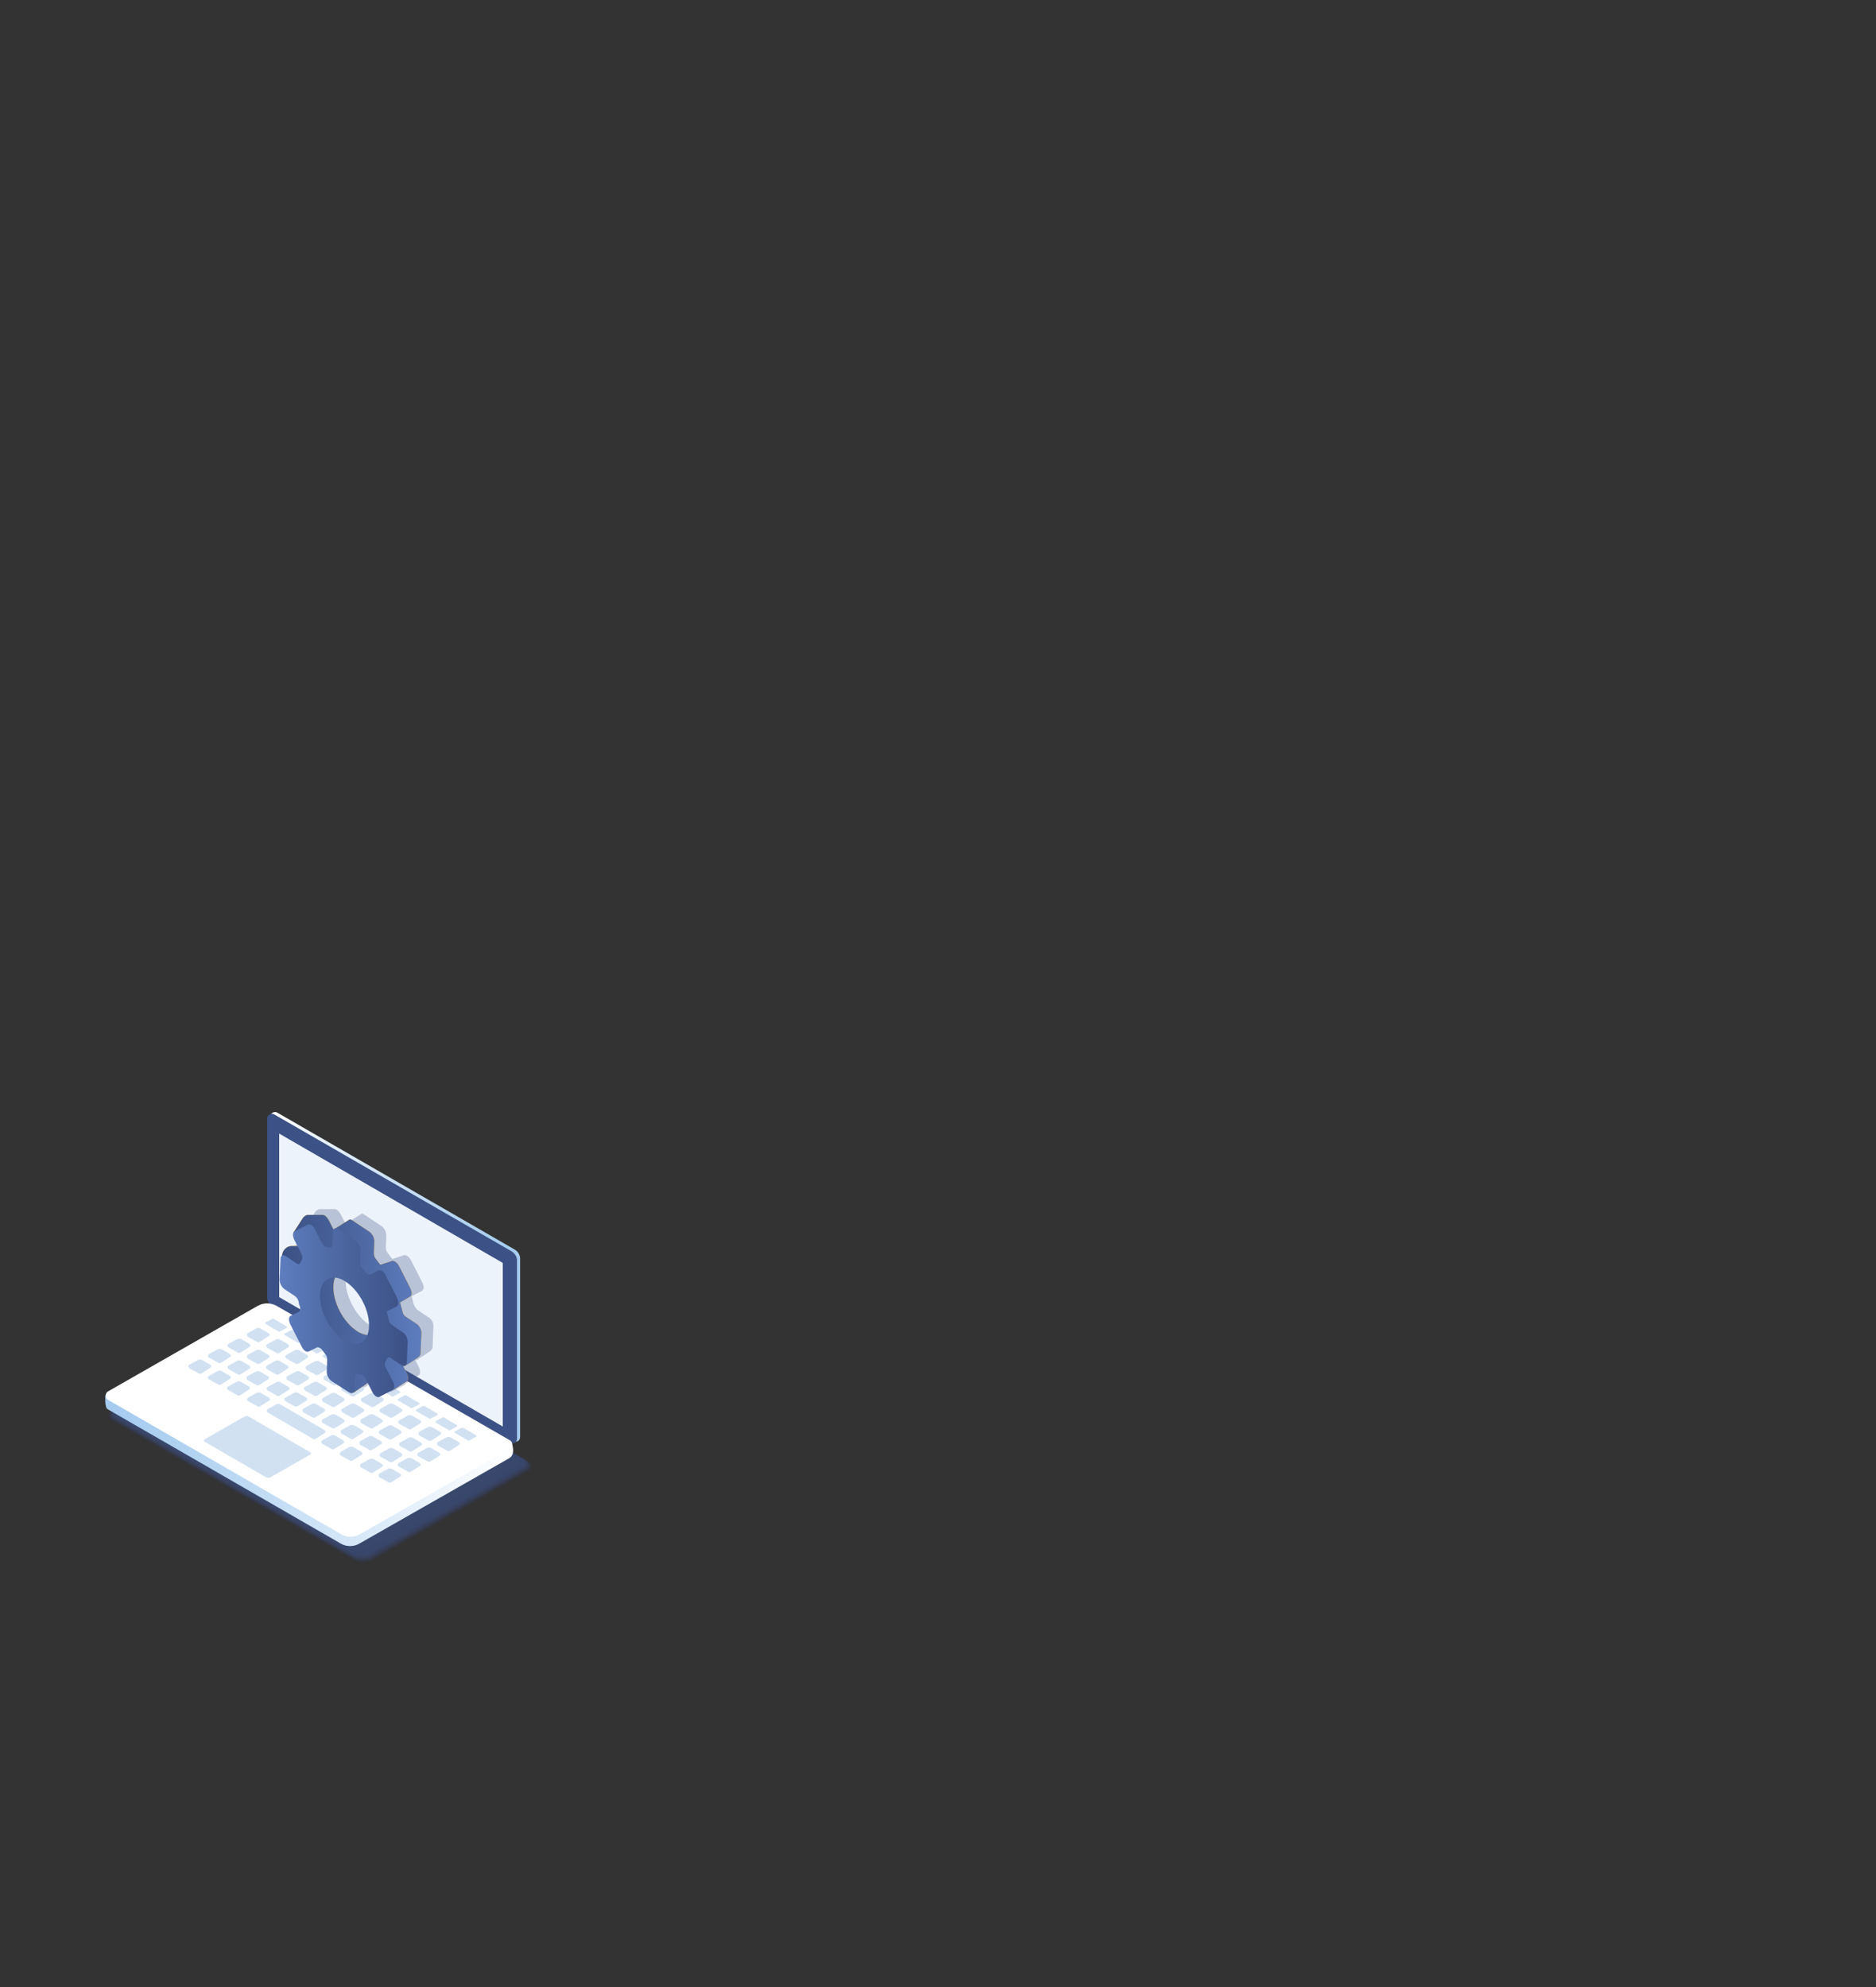 <?xml version="1.0" encoding="utf-8"?>
<!-- Generator: Adobe Illustrator 24.0.1, SVG Export Plug-In . SVG Version: 6.00 Build 0)  -->
<svg version="1.1" id="Layer_1" xmlns="http://www.w3.org/2000/svg" xmlns:xlink="http://www.w3.org/1999/xlink" x="0px" y="0px"
	 viewBox="0 0 422 447" style="enable-background:new 0 0 422 447;" xml:space="preserve">
<rect x="0" y="0" width="422" height="447" fill="#333333" stroke="none"/>
<style type="text/css">
	.st0{opacity:0.7;}
	.st1{opacity:1.000000e-02;fill:#3C5185;enable-background:new    ;}
	.st2{opacity:2.440000e-02;fill:#3C5185;enable-background:new    ;}
	.st3{opacity:4.880000e-02;fill:#3C5185;enable-background:new    ;}
	.st4{opacity:7.320000e-02;fill:#3C5185;enable-background:new    ;}
	.st5{opacity:9.760000e-02;fill:#3C5185;enable-background:new    ;}
	.st6{opacity:0.122;fill:#3C5185;enable-background:new    ;}
	.st7{opacity:0.146;fill:#3C5185;enable-background:new    ;}
	.st8{opacity:0.171;fill:#3C5185;enable-background:new    ;}
	.st9{opacity:0.195;fill:#3C5185;enable-background:new    ;}
	.st10{opacity:0.22;fill:#3C5185;enable-background:new    ;}
	.st11{opacity:0.244;fill:#3C5185;enable-background:new    ;}
	.st12{opacity:0.268;fill:#3C5185;enable-background:new    ;}
	.st13{opacity:0.293;fill:#3C5185;enable-background:new    ;}
	.st14{opacity:0.317;fill:#3C5185;enable-background:new    ;}
	.st15{opacity:0.342;fill:#3C5185;enable-background:new    ;}
	.st16{opacity:0.366;fill:#3C5185;enable-background:new    ;}
	.st17{opacity:0.39;fill:#3C5185;enable-background:new    ;}
	.st18{opacity:0.415;fill:#3C5185;enable-background:new    ;}
	.st19{opacity:0.439;fill:#3C5185;enable-background:new    ;}
	.st20{opacity:0.463;fill:#3C5185;enable-background:new    ;}
	.st21{opacity:0.488;fill:#3C5185;enable-background:new    ;}
	.st22{opacity:0.512;fill:#3C5185;enable-background:new    ;}
	.st23{opacity:0.537;fill:#3C5185;enable-background:new    ;}
	.st24{opacity:0.561;fill:#3C5185;enable-background:new    ;}
	.st25{opacity:0.585;fill:#3C5185;enable-background:new    ;}
	.st26{opacity:0.61;fill:#3C5185;enable-background:new    ;}
	.st27{opacity:0.634;fill:#3C5185;enable-background:new    ;}
	.st28{opacity:0.658;fill:#3C5185;enable-background:new    ;}
	.st29{opacity:0.683;fill:#3C5185;enable-background:new    ;}
	.st30{opacity:0.707;fill:#3C5185;enable-background:new    ;}
	.st31{opacity:0.732;fill:#3C5185;enable-background:new    ;}
	.st32{opacity:0.756;fill:#3C5185;enable-background:new    ;}
	.st33{opacity:0.78;fill:#3C5185;enable-background:new    ;}
	.st34{opacity:0.805;fill:#3C5185;enable-background:new    ;}
	.st35{opacity:0.829;fill:#3C5185;enable-background:new    ;}
	.st36{opacity:0.854;fill:#3C5185;enable-background:new    ;}
	.st37{opacity:0.878;fill:#3C5185;enable-background:new    ;}
	.st38{opacity:0.902;fill:#3C5185;enable-background:new    ;}
	.st39{opacity:0.927;fill:#3C5185;enable-background:new    ;}
	.st40{opacity:0.951;fill:#3C5185;enable-background:new    ;}
	.st41{opacity:0.976;fill:#3C5185;enable-background:new    ;}
	.st42{fill:#3C5185;}
	.st43{fill:url(#SVGID_1_);}
	.st44{fill:#EDF3FA;}
	.st45{fill:url(#SVGID_2_);}
	.st46{fill:#FFFFFF;}
	.st47{fill:#D1E1F2;}
	.st48{opacity:0.3;fill-rule:evenodd;clip-rule:evenodd;fill:#3C5185;enable-background:new    ;}
	.st49{fill-rule:evenodd;clip-rule:evenodd;fill:url(#SVGID_3_);}
	.st50{fill-rule:evenodd;clip-rule:evenodd;fill:url(#SVGID_4_);}
	.st51{fill-rule:evenodd;clip-rule:evenodd;fill:url(#SVGID_5_);}
</style>
<g class="st0">
	<path class="st1" d="M59.8,297.2l-35.4,20.2c-0.8,0.4-0.8,1.5,0,2l55.1,31.7c1.4,0.8,3.1,0.8,4.5,0l35.4-20.2c0.8-0.4,0.8-1.5,0-2
		l-55.1-31.7C63,296.5,61.2,296.4,59.8,297.2z"/>
	<path class="st2" d="M59.9,297.3l-35.2,20.1c-0.8,0.4-0.8,1.5,0,2L79.5,351c1.4,0.8,3.1,0.8,4.5,0l35.2-20.1c0.8-0.4,0.8-1.5,0-2
		l-54.9-31.7C63,296.5,61.3,296.5,59.9,297.3z"/>
	<path class="st3" d="M59.9,297.3l-35.2,20.1c-0.8,0.4-0.8,1.5,0,2l54.7,31.5c1.4,0.8,3.1,0.8,4.5,0l35.2-20.1c0.8-0.4,0.8-1.5,0-2
		l-54.7-31.5C63,296.5,61.3,296.5,59.9,297.3z"/>
	<path class="st4" d="M60,297.3l-35,20c-0.8,0.4-0.8,1.5,0,2l54.5,31.5c1.4,0.8,3.1,0.8,4.5,0l35-20c0.8-0.4,0.8-1.5,0-2l-54.5-31.5
		C63.1,296.5,61.4,296.5,60,297.3z"/>
	<path class="st5" d="M60,297.4l-34.9,20c-0.8,0.4-0.8,1.5,0,2l54.4,31.4c1.4,0.8,3.1,0.8,4.5,0l34.9-20c0.8-0.4,0.8-1.5,0-2
		l-54.4-31.3C63.1,296.6,61.4,296.6,60,297.4z"/>
	<path class="st6" d="M60,297.4l-34.8,19.9c-0.8,0.4-0.8,1.5,0,2l54.2,31.3c1.4,0.8,3.1,0.8,4.5,0l34.8-19.9c0.8-0.4,0.8-1.5,0-2
		l-54.2-31.3C63.1,296.6,61.4,296.6,60,297.4z"/>
	<path class="st7" d="M60.1,297.4l-34.7,19.8c-0.8,0.4-0.8,1.5,0,2l54,31.2c1.4,0.8,3.1,0.8,4.5,0l34.7-19.8c0.8-0.4,0.8-1.5,0-2
		l-54-31.2C63.1,296.6,61.4,296.6,60.1,297.4z"/>
	<path class="st8" d="M60.1,297.5l-34.6,19.8c-0.8,0.4-0.8,1.5,0,2l53.9,31.1c1.4,0.8,3.1,0.8,4.4,0l34.6-19.8
		c0.8-0.4,0.8-1.5,0-1.9l-53.9-31.1C63.2,296.7,61.5,296.7,60.1,297.5z"/>
	<path class="st9" d="M60.1,297.5l-34.5,19.7c-0.8,0.4-0.8,1.5,0,2l53.7,31c1.4,0.8,3.1,0.8,4.4,0l34.5-19.7c0.8-0.4,0.8-1.5,0-2
		l-53.7-31C63.2,296.7,61.5,296.7,60.1,297.5z"/>
	<path class="st10" d="M60.2,297.5l-34.4,19.6c-0.8,0.4-0.8,1.5,0,1.9l53.5,31c1.4,0.8,3,0.8,4.4,0l34.4-19.6c0.8-0.4,0.8-1.5,0-1.9
		l-53.5-30.9C63.2,296.8,61.5,296.8,60.2,297.5z"/>
	<path class="st11" d="M60.2,297.6l-34.3,19.6c-0.8,0.4-0.8,1.5,0,1.9l53.4,30.8c1.4,0.8,3,0.8,4.4,0l34.3-19.6
		c0.8-0.4,0.8-1.5,0-1.9l-53.4-30.8C63.2,296.8,61.6,296.8,60.2,297.6z"/>
	<path class="st12" d="M60.2,297.6L26,317.1c-0.8,0.4-0.8,1.5,0,1.9l53.2,30.7c1.4,0.8,3,0.8,4.4,0l34.2-19.5c0.8-0.4,0.8-1.5,0-1.9
		l-53.2-30.7C63.3,296.8,61.6,296.8,60.2,297.6z"/>
	<path class="st13" d="M60.3,297.6L26.2,317c-0.8,0.4-0.8,1.5,0,1.9l53,30.6c1.4,0.8,3,0.8,4.4,0l34.1-19.5c0.8-0.4,0.8-1.5,0-1.9
		l-53-30.6C63.3,296.9,61.6,296.9,60.3,297.6z"/>
	<path class="st14" d="M60.3,297.7l-34,19.4c-0.7,0.4-0.8,1.5,0,1.9l52.9,30.5c1.3,0.8,3,0.8,4.4,0l34-19.4c0.7-0.4,0.8-1.5,0-1.9
		l-52.9-30.5C63.3,296.9,61.7,296.9,60.3,297.7z"/>
	<path class="st15" d="M60.3,297.7L26.5,317c-0.7,0.4-0.7,1.5,0,1.9l52.7,30.4c1.3,0.8,3,0.8,4.4,0l33.8-19.3c0.7-0.4,0.7-1.5,0-1.9
		l-52.7-30.4C63.4,296.9,61.7,296.9,60.3,297.7z"/>
	<path class="st16" d="M60.4,297.7L26.6,317c-0.7,0.4-0.7,1.5,0,1.9l52.5,30.3c1.3,0.8,3,0.8,4.3,0l33.7-19.3c0.7-0.4,0.7-1.5,0-1.9
		l-52.5-30.3C63.4,297,61.7,297,60.4,297.7z"/>
	<path class="st17" d="M60.4,297.8L26.8,317c-0.7,0.4-0.7,1.5,0,1.9l52.4,30.2c1.3,0.8,3,0.8,4.3,0l33.7-19.2c0.7-0.4,0.7-1.5,0-1.9
		l-52.4-30.2C63.4,297,61.8,297,60.4,297.8z"/>
	<path class="st18" d="M60.5,297.8L27,316.9c-0.7,0.4-0.7,1.5,0,1.9l52.2,30.1c1.3,0.8,3,0.8,4.3,0l33.5-19.1c0.7-0.4,0.7-1.5,0-1.9
		l-52.2-30.1C63.4,297,61.8,297,60.5,297.8z"/>
	<path class="st19" d="M60.5,297.8l-33.4,19.1c-0.7,0.4-0.7,1.4,0,1.9l52,30c1.3,0.8,3,0.8,4.3,0l33.4-19.1c0.7-0.4,0.7-1.4,0-1.9
		l-52-30C63.5,297.1,61.8,297.1,60.5,297.8z"/>
	<path class="st20" d="M60.5,297.9l-33.3,19c-0.7,0.4-0.7,1.4,0,1.9l51.9,29.9c1.3,0.8,3,0.8,4.3,0l33.3-19c0.7-0.4,0.7-1.4,0-1.9
		l-51.9-29.9C63.5,297.1,61.9,297.1,60.5,297.9z"/>
	<path class="st21" d="M60.6,297.9l-33.2,18.9c-0.7,0.4-0.7,1.4,0,1.9l51.7,29.8c1.3,0.8,3,0.8,4.3,0l33.2-18.9
		c0.7-0.4,0.7-1.4,0-1.9l-51.7-29.8C63.5,297.2,61.9,297.2,60.6,297.9z"/>
	<path class="st22" d="M60.6,297.9l-33.1,18.9c-0.7,0.4-0.7,1.4,0,1.9L79,348.4c1.3,0.8,2.9,0.8,4.2,0l33.1-18.9
		c0.7-0.4,0.7-1.4,0-1.9l-51.5-29.7C63.6,297.2,61.9,297.2,60.6,297.9z"/>
	<path class="st23" d="M60.7,298l-33,18.8c-0.7,0.4-0.7,1.4,0,1.9L79,348.3c1.3,0.8,2.9,0.8,4.2,0l33-18.8c0.7-0.4,0.7-1.4,0-1.9
		L64.9,298C63.6,297.2,62,297.2,60.7,298z"/>
	<path class="st24" d="M60.7,298l-32.9,18.8c-0.7,0.4-0.7,1.4,0,1.8L79,348.1c1.3,0.8,2.9,0.8,4.2,0l32.9-18.8
		c0.7-0.4,0.7-1.4,0-1.8L64.9,298C63.6,297.3,62,297.2,60.7,298z"/>
	<path class="st25" d="M60.7,298l-32.8,18.7c-0.7,0.4-0.7,1.4,0,1.8L79,348c1.3,0.8,2.9,0.8,4.2,0l32.8-18.7c0.7-0.4,0.7-1.4,0-1.8
		l-51-29.4C63.6,297.3,62,297.3,60.7,298z"/>
	<path class="st26" d="M60.8,298.1l-32.7,18.6c-0.7,0.4-0.7,1.4,0,1.8L79,347.9c1.3,0.8,2.9,0.8,4.2,0l32.7-18.6
		c0.7-0.4,0.7-1.4,0-1.8L65,298.1C63.7,297.3,62,297.3,60.8,298.1z"/>
	<path class="st27" d="M60.8,298.1l-32.6,18.6c-0.7,0.4-0.7,1.4,0,1.8l50.7,29.2c1.3,0.8,2.9,0.8,4.2,0l32.6-18.6
		c0.7-0.4,0.7-1.4,0-1.8L65,298.1C63.7,297.3,62.1,297.3,60.8,298.1z"/>
	<path class="st28" d="M60.8,298.1l-32.5,18.5c-0.7,0.4-0.7,1.4,0,1.8l50.5,29.1c1.3,0.8,2.9,0.8,4.2,0l32.4-18.5
		c0.7-0.4,0.7-1.4,0-1.8L65,298.1C63.7,297.4,62.1,297.4,60.8,298.1z"/>
	<path class="st29" d="M60.9,298.2l-32.3,18.5c-0.7,0.4-0.7,1.4,0,1.8l50.4,29c1.3,0.8,2.9,0.8,4.2,0l32.3-18.5
		c0.7-0.4,0.7-1.4,0-1.8l-50.4-29C63.8,297.4,62.2,297.4,60.9,298.2z"/>
	<path class="st30" d="M60.9,298.2l-32.2,18.4c-0.7,0.4-0.7,1.4,0,1.8l50.2,29c1.3,0.8,2.8,0.8,4.2,0l32.2-18.4
		c0.7-0.4,0.7-1.4,0-1.8l-50.2-29C63.8,297.5,62.2,297.5,60.9,298.2z"/>
	<path class="st31" d="M60.9,298.2l-32.1,18.3c-0.7,0.4-0.7,1.4,0,1.8l50,28.8c1.3,0.7,2.8,0.8,4.1,0l32.1-18.3
		c0.7-0.4,0.7-1.4,0-1.8l-50-28.8C63.8,297.5,62.2,297.5,60.9,298.2z"/>
	<path class="st32" d="M61,298.3l-32,18.3c-0.7,0.4-0.7,1.4,0,1.8l49.9,28.8c1.3,0.7,2.8,0.7,4.1,0l32-18.3c0.7-0.4,0.7-1.4,0-1.8
		l-49.9-28.8C63.8,297.5,62.2,297.5,61,298.3z"/>
	<path class="st33" d="M61,298.3l-31.9,18.2c-0.7,0.4-0.7,1.4,0,1.8l49.7,28.6c1.3,0.7,2.8,0.7,4.1,0l31.9-18.2
		c0.7-0.4,0.7-1.4,0-1.8l-49.7-28.6C63.8,297.6,62.3,297.6,61,298.3z"/>
	<path class="st34" d="M61,298.3l-31.8,18.2c-0.7,0.4-0.7,1.4,0,1.8l49.5,28.6c1.3,0.7,2.8,0.7,4.1,0l31.8-18.2
		c0.7-0.4,0.7-1.4,0-1.8l-49.5-28.6C63.9,297.6,62.3,297.6,61,298.3z"/>
	<path class="st35" d="M61.1,298.4l-31.7,18.1c-0.7,0.4-0.7,1.4,0,1.8l49.4,28.5c1.3,0.7,2.8,0.7,4.1,0l31.7-18.1
		c0.7-0.4,0.7-1.4,0-1.8l-49.4-28.5C63.9,297.7,62.4,297.6,61.1,298.4z"/>
	<path class="st36" d="M61.1,298.4l-31.6,18c-0.7,0.4-0.7,1.4,0,1.8l49.2,28.4c1.3,0.7,2.8,0.7,4.1,0l31.6-18c0.7-0.4,0.7-1.4,0-1.8
		l-49.2-28.4C63.9,297.7,62.4,297.7,61.1,298.4z"/>
	<path class="st37" d="M61.2,298.4l-31.5,18c-0.7,0.4-0.7,1.4,0,1.8l49,28.3c1.3,0.7,2.8,0.7,4,0l31.5-18c0.7-0.4,0.7-1.4,0-1.8
		l-49-28.3C63.9,297.7,62.4,297.7,61.2,298.4z"/>
	<path class="st38" d="M61.2,298.5l-31.4,17.9c-0.7,0.4-0.7,1.4,0,1.8l48.9,28.2c1.3,0.7,2.8,0.7,4,0l31.4-17.9
		c0.7-0.4,0.7-1.4,0-1.8l-48.9-28.2C64,297.7,62.4,297.7,61.2,298.5z"/>
	<path class="st39" d="M61.2,298.5L30,316.4c-0.7,0.4-0.7,1.4,0,1.8l48.7,28.1c1.3,0.7,2.8,0.7,4,0l31.3-17.9c0.7-0.4,0.7-1.4,0-1.8
		l-48.7-28.1C64,297.8,62.5,297.8,61.2,298.5z"/>
	<path class="st40" d="M61.3,298.5l-31.2,17.8c-0.7,0.4-0.7,1.4,0,1.8l48.5,28c1.2,0.7,2.8,0.7,4,0l31.2-17.8c0.7-0.4,0.7-1.4,0-1.8
		l-48.5-28C64,297.8,62.5,297.8,61.3,298.5z"/>
	<path class="st41" d="M61.3,298.5l-31.1,17.7c-0.7,0.4-0.7,1.4,0,1.8l48.4,27.9c1.2,0.7,2.8,0.7,4,0l31.1-17.7
		c0.7-0.4,0.7-1.4,0-1.8l-48.4-27.9C64.1,297.8,62.6,297.8,61.3,298.5z"/>
	<path class="st42" d="M61.4,298.6l-30.9,17.7c-0.7,0.4-0.7,1.4,0,1.7l48.2,27.8c1.2,0.7,2.7,0.7,4,0l30.9-17.7
		c0.7-0.4,0.7-1.4,0-1.7l-48.2-27.8C64.1,297.9,62.6,297.9,61.4,298.6z"/>
</g>
<linearGradient id="SVGID_1_" gradientUnits="userSpaceOnUse" x1="60.8" y1="1551.25" x2="117" y2="1551.25" gradientTransform="matrix(1 0 0 1 0 -1264)">
	<stop  offset="0" style="stop-color:#FFFFFF"/>
	<stop  offset="0.396" style="stop-color:#D5E7F8"/>
	<stop  offset="0.786" style="stop-color:#B2D3F1"/>
	<stop  offset="0.996" style="stop-color:#A5CBEF"/>
</linearGradient>
<path class="st43" d="M115.8,281.1l-53.4-30.8c-0.7-0.4-1.6,0.1-1.6,0.9v40.2c0,0.8,0.4,1.6,1.2,2l53.4,30.8
	c0.7,0.4,1.6-0.1,1.6-0.9v-40.2C117,282.3,116.5,281.5,115.8,281.1z"/>
<path class="st42" d="M115.1,281.5l-53.4-30.8c-0.7-0.4-1.6,0.1-1.6,0.9v40.2c0,0.8,0.4,1.6,1.2,2l53.4,30.8
	c0.7,0.4,1.6-0.1,1.6-0.9v-40.2C116.3,282.7,115.8,282,115.1,281.5z"/>
<path class="st44" d="M113.1,284.1L62.8,255v36.8l50.3,29.1V284.1z"/>
<linearGradient id="SVGID_2_" gradientUnits="userSpaceOnUse" x1="23.674" y1="1585.55" x2="115.428" y2="1585.55" gradientTransform="matrix(1 0 0 1 0 -1264)">
	<stop  offset="3.802050e-03" style="stop-color:#A5CBEF"/>
	<stop  offset="0.214" style="stop-color:#B2D3F1"/>
	<stop  offset="0.604" style="stop-color:#D5E7F8"/>
	<stop  offset="1" style="stop-color:#FFFFFF"/>
</linearGradient>
<path class="st45" d="M57.9,295.9l-34.2,18c0,0-0.2,2.7,0.5,3.1l52.4,30.2c1.3,0.8,3,0.8,4.3,0l33.7-19.2c1.4-0.9,0.6-3.1,0.6-3.1
	l-52.9-29C60.9,295.1,59.3,295.1,57.9,295.9z"/>
<path class="st46" d="M57.9,293.8L24.3,313c-0.7,0.4-0.7,1.5,0,1.9l52.4,30.2c1.3,0.8,3,0.8,4.3,0l33.7-19.2c0.7-0.4,0.7-1.5,0-1.9
	l-52.4-30.2C60.9,293,59.3,293,57.9,293.8z"/>
<path class="st47" d="M54.9,318.7l-8.9,5.1c-0.2,0.1-0.2,0.4,0,0.5l13.8,8c0.4,0.2,0.8,0.2,1.1,0l8.9-5.1c0.2-0.1,0.2-0.4,0-0.5
	l-13.8-8C55.7,318.5,55.3,318.5,54.9,318.7z"/>
<path class="st47" d="M61.6,296.7l2.9,1.7c0.1,0.1,0.1,0.2,0,0.3l-1.5,0.8c-0.1,0.1-0.3,0.1-0.4,0l-2.9-1.7c-0.1-0.1-0.1-0.2,0-0.3
	l1.5-0.8C61.4,296.6,61.5,296.6,61.6,296.7z"/>
<path class="st47" d="M65.9,299.2l2.9,1.7c0.1,0.1,0.1,0.2,0,0.3l-1.5,0.8c-0.1,0.1-0.3,0.1-0.4,0l-2.9-1.7c-0.1-0.1-0.1-0.2,0-0.3
	l1.5-0.8C65.6,299.2,65.8,299.2,65.9,299.2z"/>
<path class="st47" d="M70.1,301.6l2.9,1.7c0.1,0.1,0.1,0.2,0,0.3l-1.5,0.8c-0.1,0.1-0.3,0.1-0.4,0l-2.9-1.7c-0.1-0.1-0.1-0.2,0-0.3
	l1.5-0.8C69.9,301.6,70,301.6,70.1,301.6z"/>
<path class="st47" d="M74.5,304.1l2.9,1.7c0.1,0.1,0.1,0.2,0,0.3l-1.5,0.8c-0.1,0.1-0.3,0.1-0.4,0l-2.9-1.7c-0.1-0.1-0.1-0.2,0-0.3
	l1.5-0.8C74.3,304.1,74.4,304.1,74.5,304.1z"/>
<path class="st47" d="M78.8,306.5l2.9,1.7c0.1,0.1,0.1,0.2,0,0.3l-1.5,0.8c-0.1,0.1-0.3,0.1-0.4,0l-2.9-1.7c-0.1-0.1-0.1-0.2,0-0.3
	l1.5-0.8C78.5,306.4,78.6,306.4,78.8,306.5z"/>
<path class="st47" d="M82.9,309l2.9,1.7c0.1,0.1,0.1,0.2,0,0.3l-1.5,0.8c-0.1,0.1-0.3,0.1-0.4,0l-2.9-1.7c-0.1-0.1-0.1-0.2,0-0.3
	l1.5-0.8C82.6,308.9,82.7,308.9,82.9,309z"/>
<path class="st47" d="M87.1,311.4L90,313c0.1,0.1,0.1,0.2,0,0.3l-1.5,0.8c-0.1,0.1-0.3,0.1-0.4,0l-2.9-1.7c-0.1-0.1-0.1-0.2,0-0.3
	l1.5-0.8C86.9,311.3,87,311.3,87.1,311.4z"/>
<path class="st47" d="M91.4,313.9l2.9,1.7c0.1,0.1,0.1,0.2,0,0.3l-1.5,0.8c-0.1,0.1-0.3,0.1-0.4,0l-2.9-1.7c-0.1-0.1-0.1-0.2,0-0.3
	l1.5-0.8C91.1,313.8,91.3,313.8,91.4,313.9z"/>
<path class="st47" d="M95.5,316.3l2.9,1.7c0.1,0.1,0.1,0.2,0,0.3l-1.5,0.8c-0.1,0.1-0.3,0.1-0.4,0l-2.9-1.7c-0.1-0.1-0.1-0.2,0-0.3
	l1.5-0.8C95.3,316.3,95.4,316.3,95.5,316.3z"/>
<path class="st47" d="M99.9,318.9l2.9,1.7c0.1,0.1,0.1,0.2,0,0.3l-1.5,0.8c-0.1,0.1-0.3,0.1-0.4,0L98,320c-0.1-0.1-0.1-0.2,0-0.3
	l1.5-0.8C99.7,318.8,99.8,318.8,99.9,318.9z"/>
<path class="st47" d="M104.2,321.2l2.9,1.7c0.1,0.1,0.1,0.2,0,0.3l-1.5,0.8c-0.1,0.1-0.3,0.1-0.4,0l-2.9-1.7c-0.1-0.1-0.1-0.2,0-0.3
	l1.5-0.8C103.9,321.2,104.1,321.2,104.2,321.2z"/>
<path class="st47" d="M55.7,299.9l2-1.1c0.3-0.1,0.6-0.1,0.8,0l1.9,1.1c0.3,0.2,0.3,0.5,0,0.7l-1.9,1.2c-0.3,0.2-0.6,0.2-0.8,0
	l-2-1.1C55.5,300.4,55.5,300,55.7,299.9z"/>
<path class="st47" d="M60.1,302.4l2-1.1c0.3-0.1,0.6-0.1,0.8,0l1.9,1.1c0.3,0.2,0.3,0.5,0,0.7l-1.9,1.2c-0.3,0.2-0.6,0.2-0.8,0
	l-2-1.1C59.8,302.9,59.8,302.6,60.1,302.4z"/>
<path class="st47" d="M64.4,304.8l2-1.1c0.3-0.1,0.6-0.1,0.8,0l1.9,1.1c0.3,0.2,0.3,0.5,0,0.7l-1.9,1.2c-0.3,0.2-0.6,0.2-0.8,0
	l-2-1.1C64.1,305.3,64.1,305,64.4,304.8z"/>
<path class="st47" d="M68.9,307.3l2-1.1c0.3-0.1,0.6-0.1,0.8,0l1.9,1.1c0.3,0.2,0.3,0.5,0,0.7l-1.9,1.2c-0.3,0.2-0.6,0.2-0.8,0
	l-2-1.1C68.7,307.8,68.7,307.4,68.9,307.3z"/>
<path class="st47" d="M72.9,309.6l2-1.1c0.3-0.1,0.6-0.1,0.8,0l1.9,1.1c0.3,0.2,0.3,0.5,0,0.7l-1.9,1.2c-0.3,0.2-0.6,0.2-0.8,0
	l-2-1.1C72.7,310.2,72.7,309.8,72.9,309.6z"/>
<path class="st47" d="M77,312.1l2-1.1c0.3-0.1,0.6-0.1,0.8,0l1.9,1.1c0.3,0.2,0.3,0.5,0,0.7l-1.9,1.2c-0.3,0.2-0.6,0.2-0.8,0l-2-1.1
	C76.7,312.7,76.7,312.3,77,312.1z"/>
<path class="st47" d="M81.4,314.5l2-1.1c0.3-0.1,0.6-0.1,0.8,0l1.9,1.1c0.3,0.2,0.3,0.5,0,0.7l-1.9,1.2c-0.3,0.2-0.6,0.2-0.8,0
	l-2-1.1C81.1,315.1,81.1,314.7,81.4,314.5z"/>
<path class="st47" d="M85.6,316.9l2-1.1c0.3-0.1,0.6-0.1,0.8,0l1.9,1.1c0.3,0.2,0.3,0.5,0,0.7l-1.9,1.2c-0.3,0.2-0.6,0.2-0.8,0
	l-2-1.1C85.3,317.5,85.3,317.1,85.6,316.9z"/>
<path class="st47" d="M89.8,319.5l2-1.1c0.3-0.1,0.6-0.1,0.8,0l1.9,1.1c0.3,0.2,0.3,0.5,0,0.7l-1.9,1.2c-0.3,0.2-0.6,0.2-0.8,0
	l-2-1.1C89.5,320,89.5,319.6,89.8,319.5z"/>
<path class="st47" d="M94.3,322.1l2-1.1c0.3-0.1,0.6-0.1,0.8,0l1.9,1.1c0.3,0.2,0.3,0.5,0,0.7l-1.9,1.2c-0.3,0.2-0.6,0.2-0.8,0
	l-2-1.1C94.1,322.7,94.1,322.3,94.3,322.1z"/>
<path class="st47" d="M98.5,324.4l2-1.1c0.3-0.1,0.6-0.1,0.8,0l1.9,1.1c0.3,0.2,0.3,0.5,0,0.7l-1.9,1.2c-0.3,0.2-0.6,0.2-0.8,0
	l-2-1.1C98.2,324.9,98.2,324.5,98.5,324.4z"/>
<path class="st47" d="M51.4,302.3l2-1.1c0.3-0.1,0.6-0.1,0.8,0l1.9,1.1c0.3,0.2,0.3,0.5,0,0.7l-1.9,1.2c-0.3,0.2-0.6,0.2-0.8,0
	l-2-1.1C51.1,302.8,51.1,302.4,51.4,302.3z"/>
<path class="st47" d="M55.7,304.8l2-1.1c0.3-0.1,0.6-0.1,0.8,0l1.9,1.1c0.3,0.2,0.3,0.5,0,0.7l-1.9,1.2c-0.3,0.2-0.6,0.2-0.8,0
	l-2-1.1C55.5,305.3,55.5,304.9,55.7,304.8z"/>
<path class="st47" d="M60,307.2l2-1.1c0.3-0.1,0.6-0.1,0.8,0l1.9,1.1c0.3,0.2,0.3,0.5,0,0.7l-1.9,1.2c-0.3,0.2-0.6,0.2-0.8,0l-2-1.1
	C59.8,307.7,59.8,307.3,60,307.2z"/>
<path class="st47" d="M64.6,309.6l2-1.1c0.3-0.1,0.6-0.1,0.8,0l1.9,1.1c0.3,0.2,0.3,0.5,0,0.7l-1.9,1.2c-0.3,0.2-0.6,0.2-0.8,0
	l-2-1.1C64.3,310.2,64.3,309.8,64.6,309.6z"/>
<path class="st47" d="M68.6,312l2-1.1c0.3-0.1,0.6-0.1,0.8,0l1.9,1.1c0.3,0.2,0.3,0.5,0,0.7l-1.9,1.2c-0.3,0.2-0.6,0.2-0.8,0l-2-1.1
	C68.3,312.5,68.3,312.1,68.6,312z"/>
<path class="st47" d="M72.6,314.5l2-1.1c0.3-0.1,0.6-0.1,0.8,0l1.9,1.1c0.3,0.2,0.3,0.5,0,0.7l-1.9,1.2c-0.3,0.2-0.6,0.2-0.8,0
	l-2-1.1C72.4,315.1,72.4,314.7,72.6,314.5z"/>
<path class="st47" d="M77,316.9l2-1.1c0.3-0.1,0.6-0.1,0.8,0l1.9,1.1c0.3,0.2,0.3,0.5,0,0.7l-1.9,1.2c-0.3,0.2-0.6,0.2-0.8,0l-2-1.1
	C76.7,317.4,76.7,317,77,316.9z"/>
<path class="st47" d="M81.2,319.3l2-1.1c0.3-0.1,0.6-0.1,0.8,0l1.9,1.1c0.3,0.2,0.3,0.5,0,0.7l-1.9,1.2c-0.3,0.2-0.6,0.2-0.8,0
	l-2-1.1C81,319.8,81,319.4,81.2,319.3z"/>
<path class="st47" d="M85.4,321.8l2-1.1c0.3-0.1,0.6-0.1,0.8,0l1.9,1.1c0.3,0.2,0.3,0.5,0,0.7l-1.9,1.2c-0.3,0.2-0.6,0.2-0.8,0
	l-2-1.1C85.2,322.4,85.1,322,85.4,321.8z"/>
<path class="st47" d="M90,324.5l2-1.1c0.3-0.1,0.6-0.1,0.8,0l1.9,1.1c0.3,0.2,0.3,0.5,0,0.7l-1.9,1.2c-0.3,0.2-0.6,0.2-0.8,0l-2-1.1
	C89.7,325.1,89.7,324.7,90,324.5z"/>
<path class="st47" d="M94.1,326.8l2-1.1c0.3-0.1,0.6-0.1,0.8,0l1.9,1.1c0.3,0.2,0.3,0.5,0,0.7l-1.9,1.2c-0.3,0.2-0.6,0.2-0.8,0
	l-2-1.1C93.8,327.3,93.8,326.9,94.1,326.8z"/>
<path class="st47" d="M47,304.6l2-1.1c0.3-0.1,0.6-0.1,0.8,0l1.9,1.1c0.3,0.2,0.3,0.5,0,0.7l-1.9,1.2c-0.3,0.2-0.6,0.2-0.8,0l-2-1.1
	C46.7,305.2,46.7,304.8,47,304.6z"/>
<path class="st47" d="M51.4,307.2l2-1.1c0.3-0.1,0.6-0.1,0.8,0l1.9,1.1c0.3,0.2,0.3,0.5,0,0.7l-1.9,1.2c-0.3,0.2-0.6,0.2-0.8,0
	l-2-1.1C51.1,307.7,51.1,307.3,51.4,307.2z"/>
<path class="st47" d="M55.6,309.6l2-1.1c0.3-0.1,0.6-0.1,0.8,0l1.9,1.1c0.3,0.2,0.3,0.5,0,0.7l-1.9,1.2c-0.3,0.2-0.6,0.2-0.8,0
	l-2-1.1C55.4,310.1,55.4,309.7,55.6,309.6z"/>
<path class="st47" d="M60.2,312l2-1.1c0.3-0.1,0.6-0.1,0.8,0l1.9,1.1c0.3,0.2,0.3,0.5,0,0.7l-1.9,1.2c-0.3,0.2-0.6,0.2-0.8,0l-2-1.1
	C59.9,312.6,59.9,312.2,60.2,312z"/>
<path class="st47" d="M64.2,314.4l2-1.1c0.3-0.1,0.6-0.1,0.8,0l1.9,1.1c0.3,0.2,0.3,0.5,0,0.7l-1.9,1.2c-0.3,0.2-0.6,0.2-0.8,0
	l-2-1.1C63.9,314.9,63.9,314.5,64.2,314.4z"/>
<path class="st47" d="M68.2,316.9l2-1.1c0.3-0.1,0.6-0.1,0.8,0l1.9,1.1c0.3,0.2,0.3,0.5,0,0.7l-1.9,1.2c-0.3,0.2-0.6,0.2-0.8,0
	l-2-1.1C68,317.4,68,317,68.2,316.9z"/>
<path class="st47" d="M72.6,319.3l2-1.1c0.3-0.1,0.6-0.1,0.8,0l1.9,1.1c0.3,0.2,0.3,0.5,0,0.7l-1.9,1.2c-0.3,0.2-0.6,0.2-0.8,0
	l-2-1.1C72.3,319.8,72.3,319.4,72.6,319.3z"/>
<path class="st47" d="M76.8,321.7l2-1.1c0.3-0.1,0.6-0.1,0.8,0l1.9,1.1c0.3,0.2,0.3,0.5,0,0.7l-1.9,1.2c-0.3,0.2-0.6,0.2-0.8,0
	l-2-1.1C76.6,322.2,76.6,321.8,76.8,321.7z"/>
<path class="st47" d="M81,324.2l2-1.1c0.3-0.1,0.6-0.1,0.8,0l1.9,1.1c0.3,0.2,0.3,0.5,0,0.7l-1.9,1.2c-0.3,0.2-0.6,0.2-0.8,0l-2-1.1
	C80.8,324.8,80.8,324.4,81,324.2z"/>
<path class="st47" d="M85.6,326.9l2-1.1c0.3-0.1,0.6-0.1,0.8,0l1.9,1.1c0.3,0.2,0.3,0.5,0,0.7l-1.9,1.2c-0.3,0.2-0.6,0.2-0.8,0
	l-2-1.1C85.3,327.5,85.3,327.1,85.6,326.9z"/>
<path class="st47" d="M89.7,329.1l2-1.1c0.3-0.1,0.6-0.1,0.8,0l1.9,1.1c0.3,0.2,0.3,0.5,0,0.7l-1.9,1.2c-0.3,0.2-0.6,0.2-0.8,0
	l-2-1.1C89.4,329.7,89.4,329.3,89.7,329.1z"/>
<path class="st47" d="M42.6,307l2-1.1c0.3-0.1,0.6-0.1,0.8,0l1.9,1.1c0.3,0.2,0.3,0.5,0,0.7l-1.9,1.2c-0.3,0.2-0.6,0.2-0.8,0l-2-1.1
	C42.3,307.5,42.3,307.2,42.6,307z"/>
<path class="st47" d="M47,309.5l2-1.1c0.3-0.1,0.6-0.1,0.8,0l1.9,1.1c0.3,0.2,0.3,0.5,0,0.7l-1.9,1.2c-0.3,0.2-0.6,0.2-0.8,0l-2-1.1
	C46.7,310.1,46.7,309.7,47,309.5z"/>
<path class="st47" d="M51.3,311.9l2-1.1c0.3-0.1,0.6-0.1,0.8,0l1.9,1.1c0.3,0.2,0.3,0.5,0,0.7l-1.9,1.2c-0.3,0.2-0.6,0.2-0.8,0
	l-2-1.1C51,312.5,51,312.1,51.3,311.9z"/>
<path class="st47" d="M55.8,314.4l2-1.1c0.3-0.1,0.6-0.1,0.8,0l1.9,1.1c0.3,0.2,0.3,0.5,0,0.7l-1.9,1.2c-0.3,0.2-0.6,0.2-0.8,0
	l-2-1.1C55.5,315,55.5,314.6,55.8,314.4z"/>
<path class="st47" d="M60.2,317l2-1.1c0.3-0.1,0.6-0.1,0.8,0l10,5.8c0.3,0.2,0.3,0.5,0,0.7l-1.9,1.2c-0.3,0.2-0.6,0.2-0.8,0l-10-5.8
	C59.9,317.5,59.9,317.2,60.2,317z"/>
<path class="st47" d="M72.5,324l2-1.1c0.3-0.1,0.6-0.1,0.8,0l1.9,1.1c0.3,0.2,0.3,0.5,0,0.7l-1.9,1.2c-0.3,0.2-0.6,0.2-0.8,0l-2-1.1
	C72.2,324.6,72.2,324.2,72.5,324z"/>
<path class="st47" d="M76.6,326.6l2-1.1c0.3-0.1,0.6-0.1,0.8,0l1.9,1.1c0.3,0.2,0.3,0.5,0,0.7l-1.9,1.2c-0.3,0.2-0.6,0.2-0.8,0
	l-2-1.1C76.4,327.2,76.4,326.8,76.6,326.6z"/>
<path class="st47" d="M81.2,329.3l2-1.1c0.3-0.1,0.6-0.1,0.8,0l1.9,1.1c0.3,0.2,0.3,0.5,0,0.7l-1.9,1.2c-0.3,0.2-0.6,0.2-0.8,0
	l-2-1.1C80.9,329.8,80.9,329.4,81.2,329.3z"/>
<path class="st47" d="M85.3,331.5l2-1.1c0.3-0.1,0.6-0.1,0.8,0l1.9,1.1c0.3,0.2,0.3,0.5,0,0.7l-1.9,1.2c-0.3,0.2-0.6,0.2-0.8,0
	l-2-1.1C85.1,332.1,85.1,331.7,85.3,331.5z"/>
<path class="st48" d="M94.1,294.8l2.4,1.6c0.6,0.4,1.1,1.3,1,2l-0.2,4.7c0,0.4-0.5,0.8-0.5,0.8c-0.8,0.6-2.7,1.8-2.7,1.8l0,0
	c-0.1,0.2-0.4,0.3-0.7,0.2l0.8,1.6c0.4,0.8,0.4,1.7-0.1,1.9l-2.8,1.8c-0.1,0.1-0.1,0.2-0.2,0.3l-2.9,1.5c-0.5,0.3-1.2-0.2-1.6-1
	l-1.2-2.3c-0.1,0.2-0.2,0.3-0.4,0.4l-2.8,1.9l0,0c-0.2,0.2-0.5,0.2-0.9-0.1l-3.9-2.5c-0.6-0.4-1.1-1.3-1.1-2.1l0.1-2.8
	c0-0.5-0.2-1-0.6-1.4c-0.1-0.1-0.2-0.3-0.3-0.4c-0.1-0.1-0.2-0.3-0.3-0.4c-0.3-0.4-0.8-0.6-1.1-0.5l-1.8,0.9c-0.5,0.3-1.2-0.2-1.6-1
	l-2.6-5.1c-0.4-0.8-0.4-1.7,0.1-1.9l1.8-0.9c0.3-0.1,0.4-0.6,0.3-1.1c0-0.1,0-0.1-0.1-0.2c-0.1-0.3-0.2-0.6-0.2-0.9
	c-0.1-0.5-0.4-1-0.8-1.3l-2.4-1.6c-0.6-0.4-1.1-1.3-1.1-2.1l0.2-4.7c0-0.3,0.1-0.4,0.2-0.6l0,0l0.1-0.4c0.2-1,1.1-1.8,2.1-1.8h1.2
	c0,0,0.1,0,0.2,0.1c0,0,0.1,0,0.1,0.1l-0.9-1.7c-0.3-0.5-0.3-1.1-0.2-1.5l0,0V276c0.1-0.1,0.1-0.2,0.2-0.3l2-3.1
	c0.3-0.3,0.6-0.6,1.1-0.6h3.3c0.4,0,0.9,0.4,1.3,1.1l1.2,2.3l0,0c0,0,0-0.1,0.1-0.2l0,0l0.1-0.1c0.1-0.1,0.1-0.1,0.2-0.1l3.2-2
	c0.1,0,0.3,0.1,0.5,0.2l3.9,2.6c0.6,0.4,1.1,1.3,1.1,2.1l-0.1,2.8c0,0.5,0.2,1,0.6,1.4c0.1,0.1,0.2,0.3,0.3,0.4
	c0.1,0.1,0.2,0.3,0.3,0.4c0.1,0.1,0.2,0.3,0.3,0.3l2.5-0.8c0.1-0.1,0.3-0.1,0.5,0c0.4,0.1,0.8,0.5,1.1,1l2.6,5.1
	c0.4,0.8,0.4,1.7-0.1,1.9l-2.3,1.2c0,0.1,0.3,1.1,0.5,1.9C93.4,294.1,93.7,294.6,94.1,294.8z M78.6,292.2c1.4,3.5,4.2,6.4,6.7,6.7
	h0.1c0,0,0,0,0.1,0c0.6-1.5,0.5-3.8-0.4-6.2c-1.4-3.5-4.2-6.4-6.7-6.7h-0.1C77.5,287.5,77.6,289.7,78.6,292.2z"/>
<linearGradient id="SVGID_3_" gradientUnits="userSpaceOnUse" x1="94.8" y1="1557.3" x2="63.517" y2="1557.3" gradientTransform="matrix(1 0 0 1 0 -1264)">
	<stop  offset="0" style="stop-color:#FF9800"/>
	<stop  offset="0.626" style="stop-color:#FFB004"/>
	<stop  offset="1" style="stop-color:#FFC107"/>
</linearGradient>
<path class="st49" d="M91.3,296.2l2.4,1.6c0.6,0.4,1.1,1.3,1.1,2l-0.2,4.7c0,0.4-0.5,0.8-0.5,0.8c-0.8,0.6-2.7,1.8-2.7,1.8l-0.4-3.5
	c-0.4-0.3-0.7-0.2-0.9,0.2c-0.1,0.2-0.2,0.4-0.3,0.6l0,0c-0.2,0.3-0.2,0.9,0.1,1.4l1.6,3.1c0.4,0.8,0.4,1.7-0.1,1.9l-2.8,1.8
	c0,0-0.1,0-0.2-0.1c-0.1,0-0.1-0.1-0.2-0.1H85v-2.6h1.2l-0.9-1.7c-0.3-0.5-0.6-0.8-1-0.9c-0.3,0-0.5-0.1-0.8-0.1
	c-0.3-0.1-0.6,0.2-0.6,0.6l-0.1,2.9c0,0.4-0.2,0.6-0.5,0.8l-2.8,1.9l-0.2-3.6l-1.6-1c-0.6-0.4-1.1-1.3-1.1-2.1l0.1-2.9
	c0-0.5-0.2-1-0.6-1.4c-0.1-0.1-0.2-0.3-0.3-0.4c-0.1-0.1-0.2-0.3-0.3-0.4c-0.3-0.4-0.8-0.6-1.1-0.5l-6-5.2c-0.4-0.8-0.4-1.7,0.1-1.9
	l1.8-0.9c0.3-0.1,0.4-0.6,0.3-1.1c0-0.1,0-0.1-0.1-0.2c-0.1-0.3-0.2-0.6-0.2-0.9c-0.1-0.5-0.4-1-0.8-1.3l-2.4-1.6
	c-0.6-0.4-1.1-1.3-1.1-2.1l0.1-1.9l-2.7-1.4l0.1-0.4c0.2-1,1.1-1.8,2.1-1.8h1.2c0.2,0,0.4,0,0.6,0.2l2.4,1.6
	c0.4,0.3,0.7,0.2,0.9-0.2c0.1-0.2,0.2-0.4,0.3-0.6c0.2-0.3,0.1-0.8-0.1-1.4l-1.6-3.1c-0.4-0.8-3.3,0.5-3.3,0.5l2.2-3.4
	c0.3-0.3,0.6-0.6,1.1-0.6h3.3c0.4,0,0.9,0.4,1.3,1.1l1.6,3.1l-0.3-1l3.5-2.2c0.1,0,0.3,0.1,0.5,0.2l3.9,2.6c0.6,0.4,1.1,1.3,1.1,2.1
	l-0.1,2.8c0,0.5,0.2,1,0.6,1.4c0.1,0.1,0.2,0.3,0.3,0.4c0.1,0.1,0.2,0.3,0.3,0.4c0.1,0.1,0.2,0.3,0.3,0.3l2.5-0.8
	c0.1-0.1,0.3-0.1,0.5,0c0.4,0.1,0.8,0.5,1.1,1l2.6,5.1c0.4,0.8,0.4,1.7-0.1,1.9L90,293c0,0.1,0.3,1.1,0.5,1.9
	C90.6,295.5,90.9,296,91.3,296.2z M75.6,277.7L75.6,277.7c0.3,0.5,0.7,0.9,1,0.9s0.5,0.1,0.8,0.1c0.3,0.1,0.6-0.2,0.6-0.6v-0.3
	L75.6,277.7z M75.8,293.6c1.4,3.5,4.2,6.4,6.7,6.7c3.2,0.4,4.5-3.5,2.7-8.2c-1.4-3.5-4.2-6.4-6.7-6.7C75.3,285,74,288.9,75.8,293.6z
	"/>
<linearGradient id="SVGID_4_" gradientUnits="userSpaceOnUse" x1="63.501" y1="1557.3" x2="94.784" y2="1557.3" gradientTransform="matrix(1 0 0 1 0 -1264)">
	<stop  offset="0" style="stop-color:#3C5185"/>
	<stop  offset="0.468" style="stop-color:#4A649D"/>
	<stop  offset="1" style="stop-color:#5D7DBE"/>
</linearGradient>
<path class="st50" d="M91.3,296.2l2.4,1.6c0.6,0.4,1.1,1.3,1.1,2l-0.2,4.7c0,0.4-0.5,0.8-0.5,0.8c-0.8,0.6-2.7,1.8-2.7,1.8l-0.4-3.5
	c-0.4-0.3-0.7-0.2-0.9,0.2c-0.1,0.2-0.2,0.4-0.3,0.6l0,0c-0.2,0.3-0.2,0.9,0.1,1.4l1.6,3.1c0.4,0.8,0.4,1.7-0.1,1.9l-2.8,1.8
	c0,0-0.1,0-0.2-0.1c-0.1,0-0.1-0.1-0.2-0.1H85v-2.6h1.2l-0.9-1.7c-0.3-0.5-0.6-0.8-1-0.9c-0.3,0-0.5-0.1-0.8-0.1
	c-0.3-0.1-0.6,0.2-0.6,0.6l-0.1,2.9c0,0.4-0.2,0.6-0.5,0.8l-2.8,1.9l-0.2-3.6l-1.6-1c-0.6-0.4-1.1-1.3-1.1-2.1l0.1-2.9
	c0-0.5-0.2-1-0.6-1.4c-0.1-0.1-0.2-0.3-0.3-0.4c-0.1-0.1-0.2-0.3-0.3-0.4c-0.3-0.4-0.8-0.6-1.1-0.5l-6-5.2c-0.4-0.8-0.4-1.7,0.1-1.9
	l1.8-0.9c0.3-0.1,0.4-0.6,0.3-1.1c0-0.1,0-0.1-0.1-0.2c-0.1-0.3-0.2-0.6-0.2-0.9c-0.1-0.5-0.4-1-0.8-1.3l-2.4-1.6
	c-0.6-0.4-1.1-1.3-1.1-2.1l0.1-1.9l-2.7-1.4l0.1-0.4c0.2-1,1.1-1.8,2.1-1.8h1.2c0.2,0,0.4,0,0.6,0.2l2.4,1.6
	c0.4,0.3,0.7,0.2,0.9-0.2c0.1-0.2,0.2-0.4,0.3-0.6c0.2-0.3,0.1-0.8-0.1-1.4l-1.6-3.1c-0.4-0.8-3.3,0.5-3.3,0.5l2.2-3.4
	c0.3-0.3,0.6-0.6,1.1-0.6h3.3c0.4,0,0.9,0.4,1.3,1.1l1.6,3.1l-0.3-1l3.5-2.2c0.1,0,0.3,0.1,0.5,0.2l3.9,2.6c0.6,0.4,1.1,1.3,1.1,2.1
	l-0.1,2.8c0,0.5,0.2,1,0.6,1.4c0.1,0.1,0.2,0.3,0.3,0.4c0.1,0.1,0.2,0.3,0.3,0.4c0.1,0.1,0.2,0.3,0.3,0.3l2.5-0.8
	c0.1-0.1,0.3-0.1,0.5,0c0.4,0.1,0.8,0.5,1.1,1l2.6,5.1c0.4,0.8,0.4,1.7-0.1,1.9L90,293c0,0.1,0.3,1.1,0.5,1.9
	C90.6,295.5,90.9,296,91.3,296.2z M75.6,277.7L75.6,277.7c0.3,0.5,0.7,0.9,1,0.9s0.5,0.1,0.8,0.1c0.3,0.1,0.6-0.2,0.6-0.6v-0.3
	L75.6,277.7z M75.8,293.6c1.4,3.5,4.2,6.4,6.7,6.7c3.2,0.4,4.5-3.5,2.7-8.2c-1.4-3.5-4.2-6.4-6.7-6.7C75.3,285,74,288.9,75.8,293.6z
	"/>
<linearGradient id="SVGID_5_" gradientUnits="userSpaceOnUse" x1="91.774" y1="1558.85" x2="63.138" y2="1558.85" gradientTransform="matrix(1 0 0 1 0 -1264)">
	<stop  offset="0" style="stop-color:#3C5185"/>
	<stop  offset="0.468" style="stop-color:#4A649D"/>
	<stop  offset="1" style="stop-color:#5D7DBE"/>
</linearGradient>
<path class="st51" d="M89.2,293.9L87,295c0,0.1,0.3,1.1,0.4,1.8c0.1,0.5,0.4,1,0.8,1.3l2.4,1.6c0.6,0.4,1.1,1.3,1.1,2.1l-0.2,4.7
	c0,0.8-0.6,1-1.2,0.6l-2.4-1.6c-0.4-0.3-0.7-0.2-0.9,0.2c-0.1,0.2-0.2,0.4-0.3,0.6c-0.2,0.3-0.2,0.9,0.1,1.4l1.6,3.1
	c0.4,0.8,0.4,1.7-0.1,1.9l-2.9,1.5c-0.5,0.3-1.2-0.2-1.6-1l-1.6-3.1c-0.3-0.5-0.6-0.8-1-0.9l0,0c-0.3,0-0.5-0.1-0.8-0.1
	c-0.3-0.1-0.6,0.2-0.6,0.6l-0.1,2.9c0,0.8-0.6,1-1.2,0.6l-3.9-2.5c-0.6-0.4-1.1-1.3-1.1-2.1l0.1-2.8c0-0.5-0.2-1-0.6-1.4
	c-0.1-0.1-0.2-0.3-0.3-0.4c-0.1-0.1-0.2-0.3-0.3-0.4c-0.3-0.4-0.8-0.6-1.1-0.5l-1.8,0.9c-0.5,0.3-1.2-0.2-1.6-1l-2.6-5.1
	c-0.4-0.8-0.4-1.7,0.1-1.9l1.8-0.9c0.3-0.1,0.4-0.6,0.3-1.1c0-0.1,0-0.1-0.1-0.2c-0.1-0.3-0.2-0.6-0.2-0.9c-0.1-0.5-0.4-1-0.8-1.3
	L64,290c-0.6-0.4-1.1-1.3-1.1-2.1l0.2-4.7c0-0.8,0.6-1,1.2-0.6l2.4,1.6c0.4,0.3,0.7,0.2,0.9-0.2c0.1-0.2,0.2-0.4,0.3-0.6
	c0.2-0.3,0.1-0.8-0.1-1.4l-1.6-3.1c-0.4-0.8-0.4-1.7,0.1-1.9l2.9-1.5c0.5-0.3,1.2,0.2,1.6,1l1.6,3.1c0.3,0.5,0.6,0.8,1,0.9
	c0.3,0,0.5,0.1,0.8,0.1c0.3,0.1,0.6-0.2,0.6-0.6l0.1-2.9c0-0.8,0.6-1,1.2-0.6l3.9,2.6c0.6,0.4,1.1,1.3,1.1,2.1L81,284
	c0,0.5,0.2,1,0.6,1.4c0.1,0.1,0.2,0.3,0.3,0.4c0.1,0.1,0.2,0.3,0.3,0.4c0.3,0.4,0.8,0.6,1.1,0.5l1.8-0.9c0.5-0.3,1.2,0.2,1.6,1
	l2.6,5.1C89.7,292.8,89.7,293.6,89.2,293.9z M75.5,287.4c-3.2-0.4-4.5,3.5-2.7,8.2c1.4,3.5,4.2,6.4,6.7,6.7c3.2,0.4,4.5-3.5,2.7-8.2
	C80.8,290.5,77.9,287.7,75.5,287.4z"/>
</svg>
